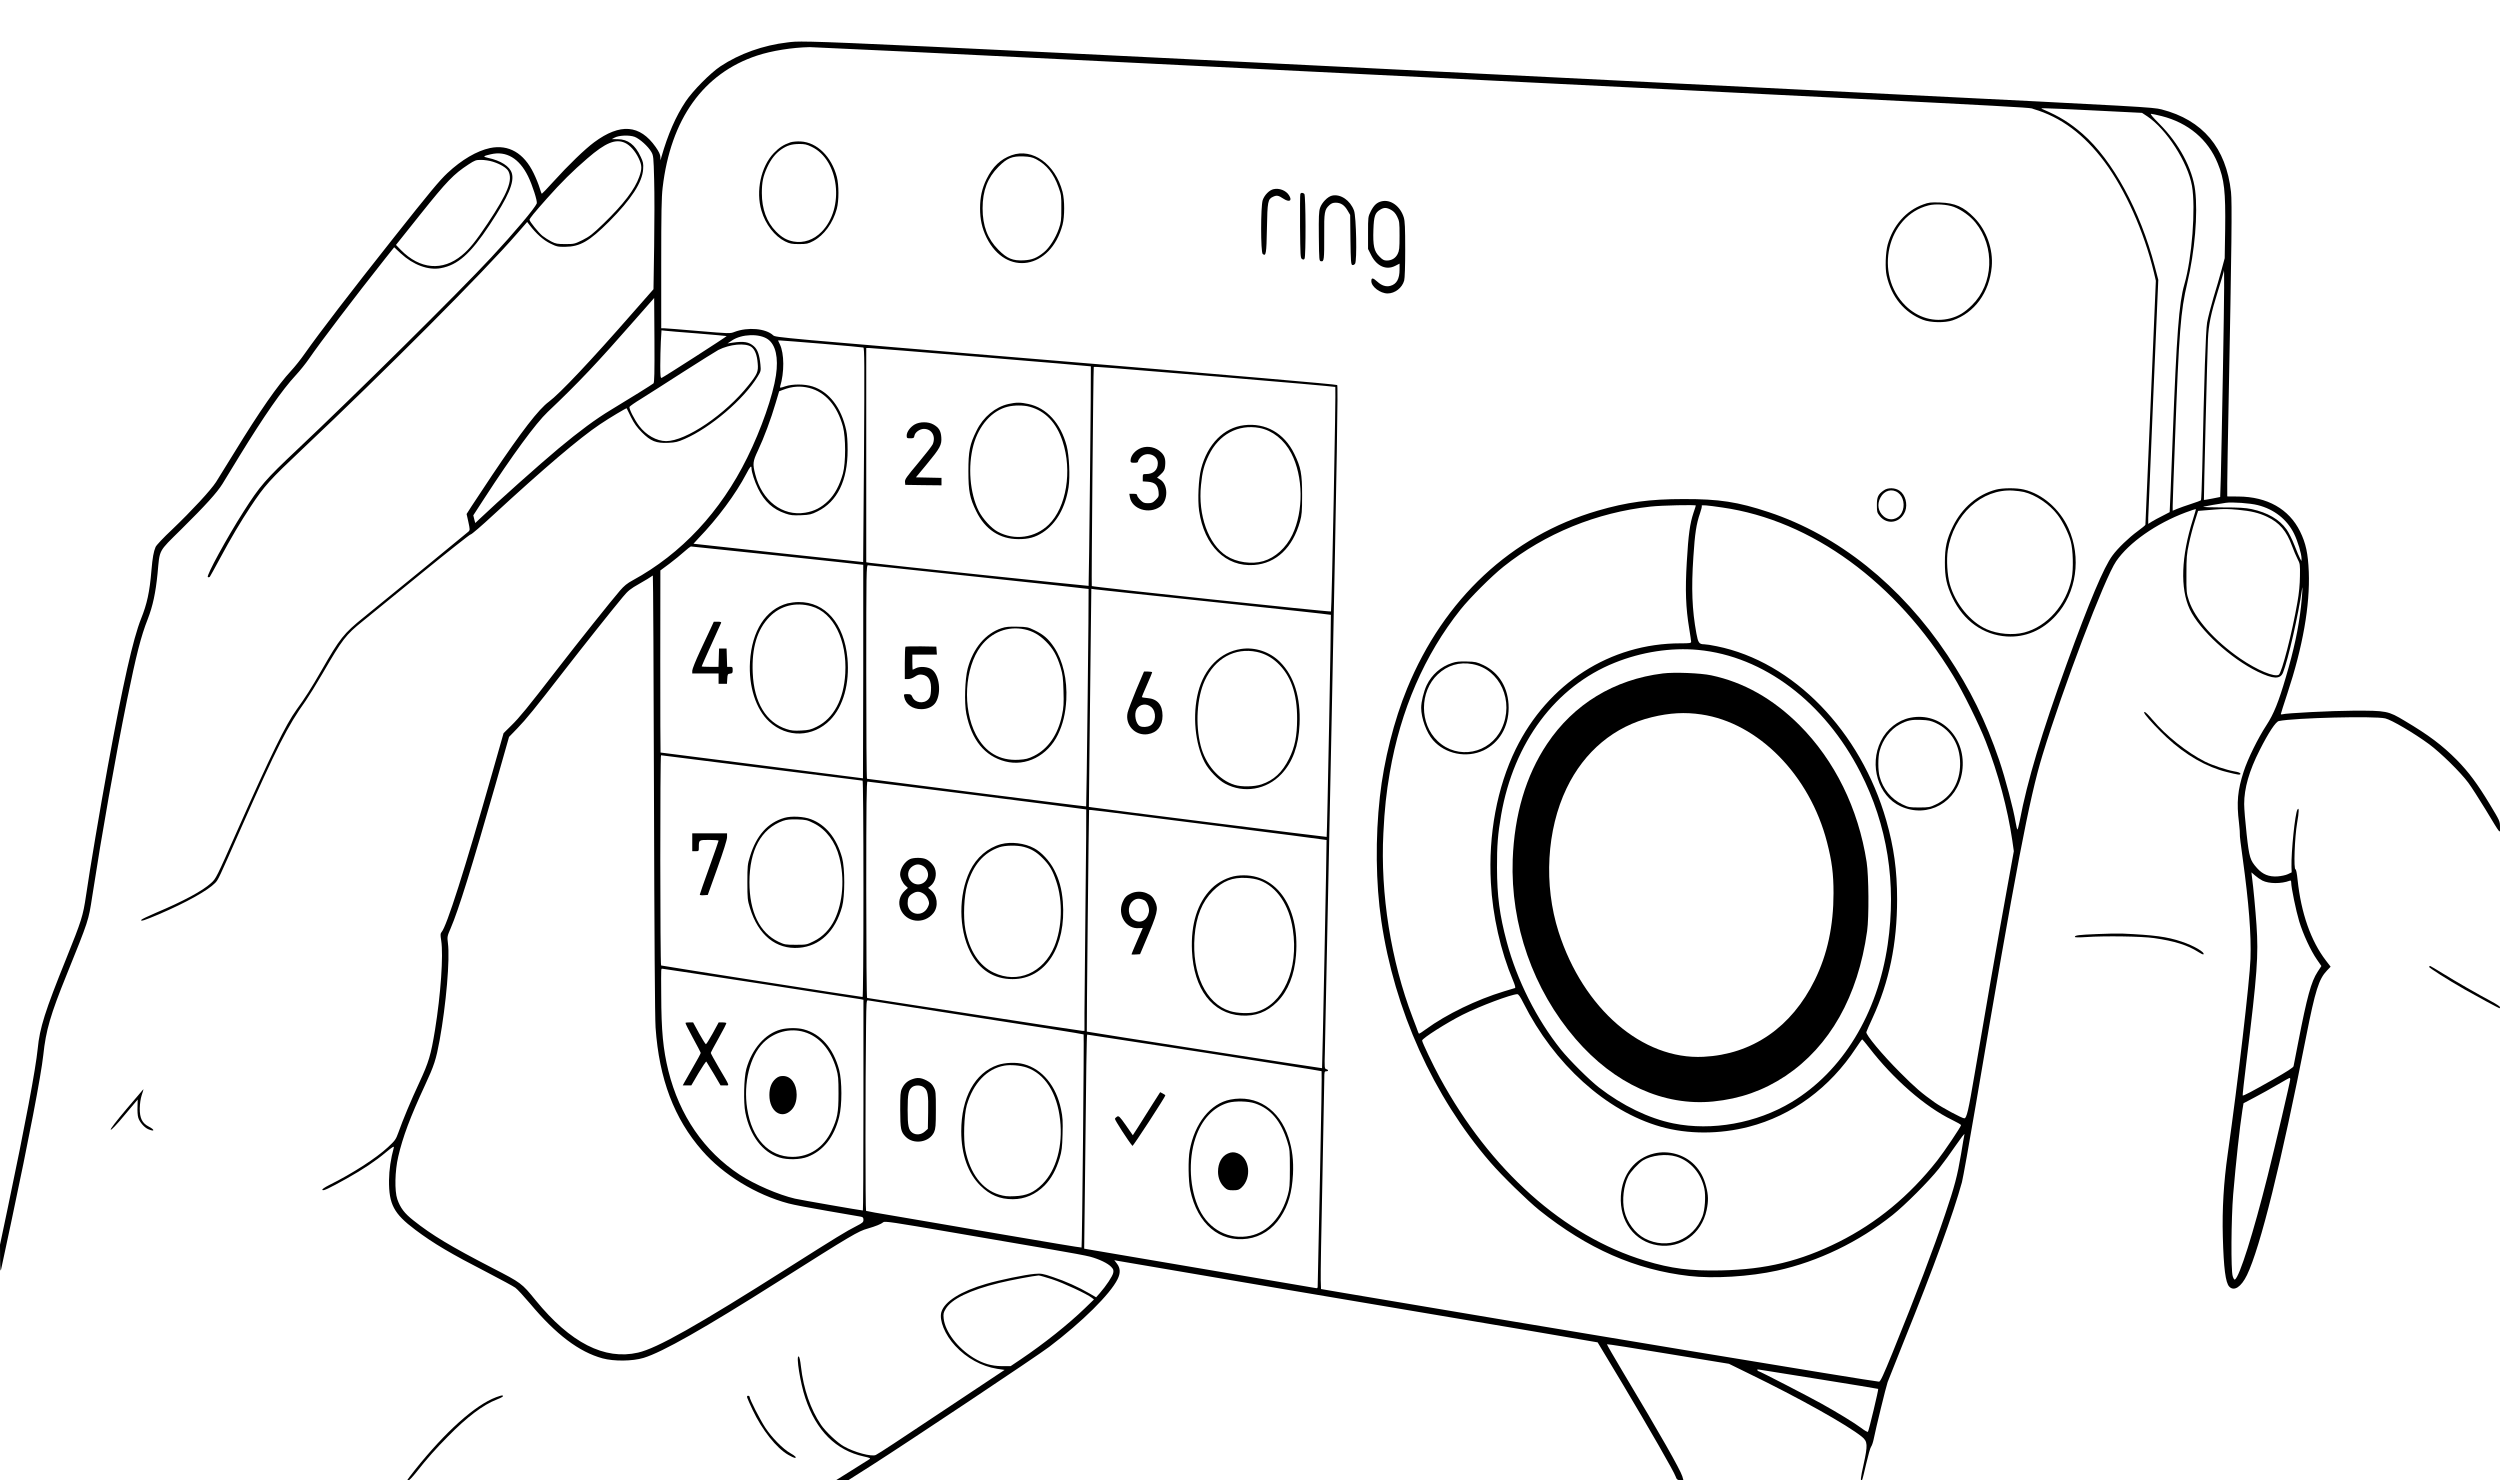 <?xml version="1.0" standalone="no"?>
<!DOCTYPE svg PUBLIC "-//W3C//DTD SVG 20010904//EN"
 "http://www.w3.org/TR/2001/REC-SVG-20010904/DTD/svg10.dtd">
<svg version="1.0" xmlns="http://www.w3.org/2000/svg"
 width="2658pt" height="1574pt" viewBox="0 0 2658 1574"
 preserveAspectRatio="xMidYMid meet">
<g transform="translate(0,1574) scale(0.1,-0.1)"
fill="#000000" stroke="none">
<path d="M8373 15289 c-258 -30 -511 -120 -713 -254 -107 -71 -294 -260 -370
-374 -106 -159 -189 -350 -258 -591 l-10 -35 -1 36 c-1 26 -15 56 -50 106
-168 239 -377 255 -653 51 -99 -73 -276 -244 -435 -420 -64 -71 -119 -128
-122 -128 -3 0 -14 28 -24 63 -10 34 -38 104 -63 155 -104 215 -266 309 -464
268 -140 -30 -301 -124 -453 -266 -84 -79 -182 -196 -573 -690 -455 -574 -787
-1007 -944 -1230 -40 -58 -105 -139 -143 -180 -145 -156 -335 -430 -605 -870
-83 -135 -171 -276 -195 -315 -57 -88 -257 -304 -467 -505 -92 -86 -169 -168
-176 -186 -21 -51 -32 -110 -44 -249 -19 -229 -47 -357 -110 -513 -85 -213
-192 -686 -355 -1577 -78 -427 -193 -1106 -230 -1365 -33 -221 -46 -263 -212
-675 -224 -555 -281 -734 -302 -955 -22 -218 -132 -804 -316 -1681 l-85 -404
1 -150 c1 -105 4 -140 10 -115 4 19 53 247 108 505 190 894 317 1557 341 1775
28 267 77 433 248 855 236 584 233 576 272 830 104 676 244 1469 371 2095 98
478 147 673 220 858 54 139 84 281 104 482 25 265 3 226 252 472 260 257 380
390 438 483 23 39 105 171 180 295 264 430 455 705 600 861 44 47 107 126 140
174 108 159 487 658 812 1068 l94 118 71 -66 c132 -122 292 -181 425 -156 180
33 316 153 520 462 198 299 263 451 235 547 -22 74 -116 134 -255 164 -57 12
-51 19 32 38 164 38 301 -43 395 -233 46 -93 102 -268 93 -290 -19 -49 -241
-313 -485 -575 -333 -359 -1445 -1460 -2062 -2042 -338 -319 -395 -384 -569
-657 -180 -282 -400 -686 -381 -698 7 -4 15 -3 20 1 4 5 54 95 110 199 114
212 219 389 321 543 154 232 203 286 559 622 865 816 1928 1882 2279 2288
l106 122 25 -32 c70 -92 146 -160 219 -196 69 -34 81 -37 160 -36 158 1 256
58 467 268 236 237 354 418 362 558 4 59 0 76 -26 131 -59 128 -137 187 -244
187 l-63 1 30 16 c47 25 156 29 213 8 54 -21 143 -101 177 -160 22 -38 24 -53
30 -296 4 -141 4 -460 0 -710 l-7 -454 -211 -240 c-456 -522 -784 -869 -901
-956 -109 -80 -289 -313 -602 -779 -94 -140 -194 -291 -222 -335 l-51 -80 19
-85 c17 -79 17 -86 2 -101 -16 -15 -737 -606 -1113 -911 -215 -174 -254 -223
-449 -563 -112 -195 -176 -295 -267 -420 -116 -161 -269 -473 -633 -1293 -220
-496 -223 -503 -276 -551 -92 -84 -293 -192 -589 -317 -82 -35 -151 -68 -154
-75 -6 -18 34 -5 190 61 289 124 520 253 596 332 34 35 36 40 277 586 381 860
493 1082 686 1351 32 46 114 178 182 295 208 358 243 405 423 550 55 44 333
271 618 504 284 232 524 421 531 420 8 -2 117 92 242 208 543 500 917 818
1132 962 104 70 282 176 285 171 1 -2 22 -44 46 -94 34 -68 62 -107 115 -161
95 -95 152 -118 281 -112 76 3 103 10 174 41 276 120 630 422 776 663 35 57
36 61 30 127 -10 104 -30 161 -70 196 -52 46 -107 55 -225 38 l-55 -8 47 31
c104 70 292 76 382 13 83 -58 114 -196 86 -384 -31 -213 -157 -575 -305 -874
-284 -577 -701 -1023 -1218 -1305 -58 -31 -93 -60 -135 -109 -95 -110 -445
-549 -667 -836 -319 -413 -401 -513 -490 -600 l-81 -80 -118 -415 c-299 -1049
-487 -1640 -542 -1701 -12 -14 -13 -27 -3 -90 24 -155 -5 -572 -66 -949 -44
-268 -66 -342 -166 -558 -92 -198 -173 -391 -224 -535 -26 -72 -35 -84 -109
-153 -127 -118 -374 -278 -625 -403 -56 -29 -80 -46 -73 -53 11 -11 68 16 262
124 168 94 303 184 412 276 73 60 90 70 85 51 -32 -117 -50 -237 -51 -349 -2
-253 51 -354 278 -524 194 -146 373 -252 779 -461 137 -71 265 -141 286 -156
21 -15 92 -92 158 -170 274 -327 520 -513 769 -581 122 -33 318 -31 437 5 200
61 641 311 1432 812 782 495 850 535 951 563 83 24 143 48 165 67 14 14 99 1
745 -110 401 -69 875 -150 1054 -181 179 -30 359 -64 400 -75 99 -27 188 -70
224 -108 24 -25 27 -35 22 -64 -7 -36 -75 -138 -143 -216 l-39 -44 -74 43
c-112 65 -251 128 -384 172 -112 38 -126 40 -196 34 -98 -8 -375 -65 -514
-106 -272 -79 -443 -187 -477 -299 -26 -87 37 -242 147 -360 121 -131 281
-218 445 -244 l80 -12 -588 -391 c-566 -377 -737 -490 -781 -513 -42 -22 -230
28 -341 92 -69 39 -192 155 -241 227 -112 165 -187 383 -214 619 -8 70 -16
106 -25 109 -29 10 18 -285 71 -442 116 -347 325 -556 621 -621 68 -15 76 -19
60 -30 -10 -7 -92 -58 -183 -115 -91 -56 -167 -104 -169 -106 -2 -2 25 -4 60
-4 l64 0 255 162 c377 241 1758 1161 1885 1258 352 267 649 561 727 720 32 64
30 117 -6 164 l-29 38 29 -6 c65 -13 3109 -530 4333 -735 425 -72 775 -132
777 -133 1 -2 117 -194 257 -428 300 -503 554 -945 572 -998 11 -32 17 -37 49
-40 l35 -3 -13 45 c-22 71 -233 444 -629 1105 -97 162 -174 297 -172 299 3 3
295 -43 651 -102 l646 -106 202 -99 c548 -266 1058 -552 1212 -677 61 -50 63
-87 18 -292 -33 -147 -37 -188 -17 -169 4 4 23 82 44 173 21 91 44 173 52 182
8 10 20 44 27 77 23 116 132 561 149 610 10 28 88 223 173 435 317 784 526
1358 617 1690 11 41 77 408 146 815 431 2538 569 3262 710 3725 219 719 662
1886 784 2063 137 199 423 400 740 519 57 21 105 37 107 36 2 -2 -12 -52 -31
-111 -125 -394 -137 -734 -34 -954 105 -222 433 -523 724 -665 164 -79 239
-82 268 -9 53 131 167 632 200 876 12 92 5 -56 -9 -175 -27 -234 -74 -455
-161 -750 -77 -264 -129 -392 -206 -510 -91 -139 -199 -359 -242 -492 -65
-200 -77 -328 -50 -548 7 -63 11 -118 9 -122 -3 -4 11 -121 31 -260 64 -465
91 -803 82 -1063 -8 -231 -133 -1307 -242 -2074 -43 -303 -60 -584 -52 -881 9
-335 29 -487 68 -529 51 -54 127 -5 189 123 140 290 365 1194 629 2536 97 491
135 611 221 701 l39 41 -49 64 c-161 209 -265 507 -302 859 -7 70 -16 113 -22
112 -22 -4 -9 343 17 493 21 119 22 173 3 142 -25 -41 -67 -449 -63 -607 l2
-60 -40 -19 c-23 -11 -71 -21 -110 -24 -92 -6 -158 21 -218 88 -74 83 -83 110
-111 363 -14 126 -26 269 -26 318 0 168 53 354 165 574 95 188 171 303 204
309 170 34 1016 55 1131 28 66 -15 307 -157 466 -274 124 -92 332 -296 417
-410 32 -43 114 -171 183 -284 168 -278 154 -261 154 -187 0 61 -2 65 -108
241 -132 219 -227 346 -351 472 -156 157 -298 264 -554 416 -177 106 -193 109
-547 108 -229 -1 -720 -26 -757 -39 -7 -2 -13 -1 -13 4 0 5 31 102 69 217 164
495 242 939 228 1294 -8 196 -31 304 -93 430 -117 238 -349 369 -656 371
l-118 1 0 137 c0 75 7 474 15 886 32 1642 37 2106 25 2214 -52 470 -300 765
-739 878 -93 23 -191 29 -2891 163 -11825 589 -11503 574 -11717 549z m3631
-214 c10058 -499 9546 -473 9616 -494 292 -86 537 -269 755 -561 222 -299 420
-742 525 -1175 l21 -90 -55 -1292 c-31 -711 -56 -1297 -56 -1302 0 -5 -37 -36
-83 -69 -92 -67 -210 -180 -267 -258 -92 -123 -247 -492 -487 -1154 -265 -731
-420 -1247 -499 -1667 -10 -51 -21 -93 -25 -93 -3 0 -12 35 -19 77 -23 142
-109 467 -175 662 -142 415 -309 754 -550 1116 -494 741 -1161 1275 -1900
1520 -328 109 -528 140 -905 139 -361 0 -603 -33 -915 -124 -916 -268 -1633
-937 -2024 -1889 -139 -337 -248 -769 -290 -1151 -49 -435 -44 -922 15 -1320
139 -948 554 -1867 1157 -2565 124 -144 396 -409 522 -511 513 -410 1022 -634
1592 -700 259 -31 648 -7 938 57 435 96 868 305 1227 591 135 108 382 355 492
493 48 61 130 173 182 250 53 77 93 129 90 115 -3 -14 -20 -108 -36 -210 -39
-232 -69 -345 -169 -640 -127 -377 -304 -841 -558 -1468 -100 -246 -131 -312
-145 -312 -51 0 -3507 573 -5688 943 l-245 42 -3 95 c-2 52 6 540 18 1085 11
545 20 1023 20 1063 0 65 2 72 20 72 26 0 26 16 1 23 -19 5 -20 13 -15 183 3
99 36 1731 74 3629 55 2719 67 3452 57 3461 -8 8 -1078 100 -2992 259 -2957
245 -2980 247 -3005 270 -77 73 -269 90 -411 36 -48 -19 -52 -18 -386 10 -186
16 -350 29 -365 29 l-28 0 0 683 c0 543 3 708 15 811 85 730 433 1216 1004
1405 157 52 373 86 560 90 41 0 1569 -73 3395 -164z m10271 -510 l499 -25 56
-37 c203 -135 431 -489 475 -739 41 -236 0 -771 -81 -1048 -57 -198 -82 -525
-124 -1626 -16 -436 -31 -794 -32 -795 -2 -2 -37 -19 -77 -40 -41 -20 -92 -48
-113 -61 l-38 -24 0 62 c1 35 25 619 54 1298 l53 1235 -38 145 c-154 589 -447
1127 -767 1407 -135 117 -244 185 -422 261 -23 10 -22 11 16 11 22 1 265 -10
539 -24z m707 -59 c284 -72 494 -249 597 -503 70 -170 84 -300 79 -699 l-5
-309 -35 -130 c-19 -71 -58 -204 -86 -295 -27 -91 -57 -208 -66 -260 -15 -91
-31 -577 -52 -1562 -4 -174 -10 -321 -13 -326 -3 -4 -51 -23 -106 -40 -55 -18
-121 -41 -147 -52 l-48 -20 0 53 c0 28 11 347 25 707 43 1154 59 1359 130
1660 80 336 114 737 84 985 -28 232 -172 500 -380 708 -69 69 -101 107 -89
107 9 0 60 -11 112 -24z m-16337 -285 c53 -24 110 -88 146 -165 35 -74 36
-110 5 -197 -47 -133 -165 -288 -379 -496 -117 -113 -148 -137 -223 -175 -85
-42 -91 -43 -183 -43 -85 0 -102 3 -149 27 -29 15 -71 42 -94 60 -41 33 -138
153 -138 171 0 14 50 75 185 227 150 169 276 294 430 426 193 167 300 211 400
165z m-1406 -200 c81 -25 148 -66 166 -101 49 -94 -6 -233 -220 -555 -127
-190 -194 -274 -275 -340 -205 -170 -445 -149 -648 57 l-52 54 264 331 c278
348 349 421 506 524 69 45 79 49 136 49 34 0 89 -8 123 -19z m18396 -2176 c-9
-522 -20 -1049 -23 -1170 l-7 -219 -85 -17 c-47 -9 -86 -16 -88 -14 -3 3 36
1561 43 1710 7 154 31 269 105 507 33 106 61 200 62 208 9 90 7 -211 -7 -1005z
m-16687 -181 c-15 -13 -254 -162 -453 -282 -161 -97 -334 -225 -555 -409 -207
-173 -641 -560 -846 -755 l-41 -39 -11 41 -10 41 115 177 c299 461 550 803
676 922 328 311 527 522 936 989 l196 223 3 -448 c2 -350 -1 -451 -10 -460z
m466 531 c171 -14 311 -27 312 -28 4 -4 -677 -442 -692 -445 -11 -3 -14 22
-14 131 0 73 3 188 6 254 l7 121 36 -4 c20 -3 175 -16 345 -29z m1330 -110
c232 -19 427 -38 435 -40 12 -5 13 -169 7 -1142 -4 -626 -8 -1138 -9 -1139 -2
-1 -1801 193 -1804 195 -1 0 24 27 54 59 200 206 397 472 508 685 40 77 55 93
55 59 0 -40 33 -142 70 -217 68 -138 158 -220 291 -265 54 -19 80 -21 166 -18
93 4 109 8 175 41 210 103 320 328 320 652 0 87 -5 167 -15 210 -52 241 -181
409 -357 466 -86 27 -212 28 -293 1 -51 -17 -57 -18 -53 -3 46 151 45 352 -3
451 l-19 40 26 0 c14 0 215 -16 446 -35z m-756 -33 c38 -28 61 -85 68 -176 8
-87 -4 -114 -98 -232 -246 -310 -665 -594 -876 -594 -100 0 -213 64 -287 162
-51 68 -109 183 -102 202 3 7 58 46 124 86 65 41 267 169 448 286 182 116 349
221 372 233 123 62 288 77 351 33z m2447 -108 c638 -53 1161 -97 1163 -99 4
-4 -20 -2329 -24 -2334 -3 -3 -2248 233 -2326 245 l-38 6 0 1139 0 1139 33 0
c17 0 554 -43 1192 -96z m2508 -208 c687 -57 1251 -107 1254 -110 8 -8 -38
-2379 -46 -2387 -7 -8 -2533 260 -2543 270 -5 4 16 2316 21 2329 3 6 152 -5
1314 -102z m-4338 -121 c171 -44 297 -190 357 -410 31 -116 31 -384 0 -499
-35 -125 -85 -220 -155 -290 -74 -72 -148 -111 -246 -127 -242 -40 -460 127
-531 407 -29 113 -27 137 29 255 62 131 139 337 187 502 l38 127 43 16 c96 37
185 43 278 19z m15398 -1245 c176 -44 312 -152 387 -303 40 -81 80 -216 80
-266 l-1 -26 -14 25 c-8 14 -35 77 -60 142 -25 64 -63 140 -85 170 -76 106
-200 178 -370 215 -68 14 -130 18 -312 18 -125 0 -215 3 -200 8 24 6 153 29
237 41 65 10 262 -4 338 -24z m-5973 -5 c0 -2 -11 -38 -25 -78 -38 -115 -54
-230 -71 -522 -18 -301 -11 -487 26 -710 11 -66 20 -128 20 -137 0 -16 -12
-18 -114 -18 -746 0 -1408 -426 -1751 -1125 -198 -406 -292 -907 -264 -1419
18 -350 104 -730 235 -1039 22 -53 29 -79 21 -82 -7 -2 -59 -18 -116 -35 -293
-89 -611 -243 -831 -403 -35 -26 -67 -47 -71 -47 -4 0 -9 8 -12 18 -3 9 -28
78 -57 152 -232 605 -345 1317 -312 1962 13 262 31 424 68 643 115 667 370
1254 753 1735 98 123 329 354 456 455 441 352 992 577 1565 639 119 13 480 21
480 11z m283 -21 c948 -136 1851 -795 2455 -1791 104 -171 273 -513 345 -698
132 -338 232 -712 282 -1052 l16 -113 -80 -442 c-90 -493 -236 -1330 -336
-1923 -67 -395 -85 -475 -111 -475 -24 0 -236 114 -310 166 -142 100 -213 161
-374 323 -189 189 -365 401 -357 428 3 10 32 77 65 148 178 386 262 791 262
1266 0 303 -34 552 -115 835 -272 951 -988 1688 -1802 1853 -55 12 -116 21
-135 21 -52 0 -64 16 -82 115 -46 251 -55 476 -32 816 16 246 31 348 71 463
13 38 22 74 18 79 -6 10 58 5 220 -19z m5482 -24 c139 -13 222 -33 310 -75
131 -62 206 -151 264 -310 17 -47 43 -108 58 -137 27 -51 28 -59 26 -183 -1
-88 -9 -178 -27 -279 -56 -324 -166 -750 -198 -770 -46 -28 -230 49 -408 171
-276 191 -482 422 -547 616 -26 79 -28 90 -27 282 0 178 3 214 27 325 14 69
42 175 62 237 l35 111 73 6 c39 4 90 8 112 9 86 7 134 7 240 -3z m-15530 -486
c501 -53 911 -98 913 -99 1 -1 1 -512 0 -1136 l-3 -1134 -1075 137 c-591 75
-1076 137 -1077 137 -2 1 -3 436 -3 969 l1 967 97 72 c53 40 124 98 157 128
33 30 65 54 70 55 6 0 420 -43 920 -96z m2144 -229 c640 -68 1164 -125 1165
-127 4 -5 -22 -2310 -26 -2312 -2 -2 -525 64 -1163 145 -638 82 -1163 148
-1167 149 -5 0 -8 511 -8 1135 0 1074 1 1135 18 1135 9 0 541 -56 1181 -125z
m-3456 -2312 c4 -1485 10 -2382 17 -2478 38 -547 198 -969 495 -1308 223 -256
572 -470 918 -562 51 -14 238 -50 417 -80 179 -31 337 -58 353 -61 22 -4 27
-11 27 -34 0 -24 -9 -32 -77 -67 -105 -53 -214 -120 -711 -435 -987 -626
-1405 -862 -1608 -909 -357 -82 -720 104 -1089 556 -149 183 -152 185 -462
345 -439 227 -641 348 -837 504 -96 75 -140 134 -172 226 -30 88 -26 299 10
453 48 208 126 417 284 758 98 211 118 273 156 479 69 380 111 863 88 1034 -8
66 -8 71 30 158 82 190 225 650 475 1523 l145 510 87 90 c96 99 185 209 496
610 208 268 503 639 627 788 56 67 79 86 178 142 63 36 119 70 124 75 6 6 13
10 17 10 3 0 9 -1047 12 -2327z m5952 2046 c682 -72 1242 -133 1245 -136 4 -4
-40 -2356 -45 -2361 -2 -3 -2425 302 -2494 314 l-34 5 7 647 c3 356 9 878 13
1160 l6 512 31 -5 c17 -3 589 -64 1271 -136z m5150 -509 c695 -66 1342 -554
1724 -1300 288 -561 386 -1181 291 -1832 -108 -738 -481 -1350 -1022 -1676
-372 -224 -847 -309 -1257 -226 -258 52 -542 189 -791 382 -105 82 -312 288
-404 402 -259 324 -468 739 -576 1145 -77 288 -103 488 -104 790 -1 233 9 359
44 560 134 771 579 1367 1208 1619 286 115 599 163 887 136z m-9956 -1255
c585 -74 1067 -135 1072 -135 5 0 9 -466 9 -1150 0 -672 -4 -1150 -9 -1150
-24 0 -2133 330 -2142 335 -11 8 -12 2235 -1 2235 5 0 487 -61 1071 -135z
m2291 -291 c635 -81 1157 -148 1159 -150 2 -2 -2 -448 -8 -991 -6 -543 -11
-1072 -11 -1175 l0 -188 -23 0 c-13 0 -531 79 -1152 175 -620 96 -1131 175
-1136 175 -5 0 -9 485 -9 1150 0 913 3 1150 13 1150 6 0 532 -65 1167 -146z
m2463 -313 c686 -87 1249 -160 1251 -162 3 -4 -45 -2422 -48 -2426 -2 -3
-2497 385 -2501 389 -3 2 21 2347 24 2356 2 5 58 -2 1274 -157z m11200 -593
c69 -35 202 -36 291 -2 12 5 16 0 16 -19 0 -53 51 -299 85 -413 42 -137 121
-309 189 -407 l47 -68 -40 -61 c-69 -106 -112 -263 -207 -753 -24 -126 -46
-239 -49 -251 -3 -14 -68 -56 -217 -141 -229 -130 -318 -177 -324 -170 -2 2
16 168 41 368 114 927 128 1120 106 1444 -11 160 -33 398 -48 510 l-6 50 37
-32 c20 -18 56 -43 79 -55z m-15955 -1098 c570 -88 1047 -163 1060 -165 l22
-5 0 -1120 c0 -616 -3 -1120 -6 -1120 -18 0 -667 113 -722 126 -175 41 -428
150 -587 254 -379 249 -641 631 -759 1105 -56 229 -75 423 -76 810 -2 307 -3
275 15 275 8 0 482 -72 1053 -160z m8098 -202 c328 -653 882 -1153 1460 -1317
289 -82 625 -82 938 -1 460 119 862 415 1139 838 33 50 63 92 66 91 3 0 36
-39 73 -87 258 -335 597 -631 883 -769 52 -25 95 -50 95 -55 0 -16 -181 -286
-254 -378 -298 -378 -642 -661 -1046 -864 -409 -204 -773 -293 -1250 -303
-325 -7 -531 19 -808 103 -863 261 -1648 961 -2185 1949 -71 130 -187 374
-187 392 0 23 263 190 430 274 183 92 516 217 582 219 13 0 32 -28 64 -92z
m-5816 -154 c624 -96 1138 -178 1141 -182 6 -7 -16 -2260 -22 -2266 -2 -3
-382 61 -844 140 -462 79 -975 167 -1139 195 -165 27 -303 52 -308 55 -8 5 -8
1358 0 1970 3 250 4 272 20 268 9 -2 528 -83 1152 -180z m2425 -375 c682 -106
1243 -195 1246 -198 4 -3 -4 -505 -17 -1116 -13 -610 -23 -1129 -24 -1152 0
-41 -1 -42 -27 -37 -30 5 -2114 360 -2327 396 l-129 22 7 590 c15 1387 19
1686 25 1686 3 0 564 -86 1246 -191z m11545 -283 c0 -24 -158 -700 -241 -1031
-153 -609 -298 -1069 -347 -1099 -7 -4 -16 10 -24 36 -20 65 -16 609 5 868 30
350 69 708 98 897 l12 73 121 64 c66 35 175 95 241 134 66 39 123 71 128 71 4
1 7 -5 7 -13z m-13165 -2127 c120 -39 373 -157 423 -197 l23 -18 -98 -95
c-176 -170 -432 -374 -678 -540 l-110 -74 -95 0 c-107 1 -198 27 -297 87 -171
104 -305 280 -320 420 -5 49 -2 63 21 101 61 105 257 200 571 277 112 28 374
77 417 79 9 1 74 -18 143 -40z m8165 -1064 c338 -54 617 -100 619 -102 6 -4
-100 -446 -109 -456 -4 -5 -37 14 -72 41 -66 50 -255 166 -425 260 -131 73
-652 342 -663 342 -5 0 -12 5 -16 12 -5 8 1 9 22 6 16 -3 306 -50 644 -103z"/>
<path d="M8405 14227 c-74 -25 -120 -55 -178 -115 -137 -144 -193 -404 -131
-612 42 -145 141 -272 250 -326 52 -25 70 -29 149 -29 81 0 96 3 151 32 114
60 210 191 251 343 23 86 23 252 0 340 -57 216 -211 367 -384 376 -40 2 -85
-2 -108 -9z m223 -47 c294 -139 355 -652 107 -905 -83 -85 -191 -122 -297
-103 -74 14 -125 43 -188 107 -99 101 -150 240 -150 408 0 115 13 178 56 272
40 88 89 149 150 192 63 43 109 57 189 58 58 1 81 -4 133 -29z"/>
<path d="M10756 14090 c-118 -42 -201 -121 -267 -254 -48 -98 -69 -192 -69
-311 0 -119 21 -213 69 -311 207 -418 682 -338 808 136 23 87 23 262 0 350
-77 295 -318 469 -541 390z m259 -42 c111 -58 188 -153 239 -298 29 -79 31
-94 30 -225 0 -127 -2 -147 -27 -219 -34 -97 -100 -201 -158 -248 -75 -61
-125 -81 -214 -86 -117 -6 -178 19 -270 112 -116 117 -168 254 -168 441 0 187
52 324 168 441 92 93 145 115 265 111 68 -3 95 -9 135 -29z"/>
<path d="M13542 13729 c-46 -9 -98 -62 -117 -117 -22 -67 -22 -553 0 -572 35
-29 40 1 45 273 5 286 10 310 65 335 39 18 57 15 108 -19 66 -44 100 -24 61
36 -32 50 -102 77 -162 64z"/>
<path d="M13825 13677 c-3 -6 -4 -162 -3 -346 3 -307 4 -335 21 -345 14 -8 20
-8 27 4 15 23 13 673 -2 688 -16 16 -37 15 -43 -1z"/>
<path d="M14162 13660 c-47 -11 -108 -74 -127 -130 -13 -38 -15 -94 -13 -306
3 -257 3 -259 25 -262 30 -4 33 17 32 278 -2 245 3 272 56 320 20 18 37 25 68
25 53 -1 91 -25 125 -84 l27 -46 3 -263 c3 -227 6 -264 19 -269 9 -4 22 2 30
13 22 29 13 500 -11 565 -40 109 -144 180 -234 159z"/>
<path d="M14691 13600 c-52 -12 -83 -41 -116 -105 -30 -60 -30 -61 -30 -231
l0 -171 35 -69 c59 -115 159 -159 253 -111 l47 24 0 -63 c0 -99 -31 -155 -97
-173 -46 -13 -93 2 -139 44 -47 43 -64 45 -64 6 0 -59 95 -131 173 -131 78 0
155 60 176 137 7 23 11 157 11 329 0 231 -3 301 -15 342 -36 118 -138 194
-234 172z m100 -92 c27 -15 47 -37 64 -72 23 -47 25 -60 25 -203 0 -134 -3
-159 -20 -193 -23 -46 -64 -70 -116 -70 -30 0 -45 8 -79 43 -56 55 -69 115
-63 286 5 142 17 179 71 211 41 26 70 25 118 -2z"/>
<path d="M20447 13566 c-181 -65 -319 -221 -377 -426 -23 -85 -29 -252 -11
-332 51 -226 188 -392 386 -468 80 -31 233 -34 315 -6 233 79 391 295 416 569
17 186 -55 389 -185 522 -113 116 -205 157 -366 162 -97 3 -118 1 -178 -21z
m327 -26 c82 -31 173 -97 229 -166 210 -258 193 -652 -37 -879 -79 -78 -143
-117 -231 -140 -171 -44 -344 5 -476 135 -338 333 -196 954 244 1066 72 19
198 11 271 -16z"/>
<path d="M20031 10528 c-63 -43 -76 -70 -76 -158 0 -72 2 -81 31 -117 80 -99
222 -72 270 52 28 75 2 174 -59 217 -46 33 -123 36 -166 6z m149 -26 c59 -43
77 -140 40 -212 -39 -76 -132 -94 -194 -39 -58 50 -71 128 -33 199 40 76 122
99 187 52z"/>
<path d="M21220 10534 c-195 -52 -358 -191 -456 -389 -66 -135 -86 -223 -86
-385 0 -157 18 -241 80 -373 117 -247 328 -398 578 -414 197 -12 379 65 522
222 220 240 274 619 133 930 -93 204 -277 364 -473 410 -79 19 -226 18 -298
-1z m299 -25 c124 -30 272 -130 356 -241 56 -73 118 -198 141 -283 25 -92 30
-294 10 -395 -57 -281 -260 -511 -505 -575 -121 -31 -280 -17 -397 34 -176 78
-335 272 -394 481 -27 95 -36 261 -21 359 60 381 362 657 695 635 38 -2 89 -9
115 -15z"/>
<path d="M10723 11445 c-140 -31 -270 -138 -341 -285 -72 -145 -86 -216 -86
-430 0 -213 14 -285 84 -427 94 -192 248 -294 445 -295 110 -1 182 19 262 71
144 95 240 263 274 481 17 112 7 335 -20 439 -64 242 -213 405 -408 446 -82
18 -129 18 -210 0z m222 -29 c167 -44 287 -169 352 -367 105 -315 41 -703
-147 -887 -144 -141 -364 -172 -542 -75 -69 37 -159 136 -202 220 -95 190
-118 474 -56 702 58 210 198 367 365 407 67 17 169 17 230 0z"/>
<path d="M9725 11227 c-47 -27 -85 -79 -85 -118 0 -27 3 -29 39 -29 35 0 39 3
44 30 7 35 57 70 100 70 84 0 129 -78 94 -163 -8 -18 -78 -108 -156 -201 -124
-148 -142 -173 -139 -200 l3 -31 193 -3 192 -2 0 40 0 39 -136 3 -136 3 116
140 c142 172 160 205 154 286 -5 69 -26 103 -84 136 -54 31 -144 31 -199 0z"/>
<path d="M13227 11219 c-215 -25 -389 -201 -457 -464 -27 -103 -38 -329 -21
-446 54 -372 283 -598 584 -576 235 17 411 183 489 463 19 69 22 104 22 279 0
230 -13 297 -84 442 -107 218 -304 330 -533 302z m164 -29 c137 -26 264 -126
338 -270 128 -245 132 -613 11 -866 -66 -138 -182 -243 -308 -280 -124 -36
-285 -13 -392 56 -193 124 -304 432 -271 753 14 142 32 211 82 315 107 223
313 334 540 292z"/>
<path d="M12135 10978 c-66 -24 -115 -82 -115 -137 0 -18 6 -21 40 -21 30 0
40 4 40 16 0 8 13 29 29 45 64 63 181 22 181 -65 0 -73 -46 -116 -124 -116
-35 0 -36 -1 -36 -39 l0 -39 56 -4 c74 -6 105 -36 112 -107 4 -47 2 -53 -31
-86 -30 -30 -42 -35 -82 -35 -40 0 -52 5 -81 34 -19 19 -34 41 -34 50 0 12
-10 16 -41 16 l-42 0 6 -35 c21 -128 201 -186 320 -103 89 63 89 238 1 290
l-32 19 40 37 c33 31 41 46 45 84 8 71 -3 112 -42 149 -55 54 -138 72 -210 47z"/>
<path d="M15438 8691 c-119 -39 -216 -124 -270 -237 -31 -66 -58 -176 -58
-239 0 -111 56 -264 126 -344 129 -148 356 -194 537 -109 167 80 267 249 267
453 0 206 -99 373 -269 454 -69 32 -85 36 -176 38 -77 2 -113 -1 -157 -16z
m218 -12 c293 -54 447 -396 309 -687 -126 -266 -467 -333 -679 -132 -195 184
-195 526 0 710 103 97 230 135 370 109z"/>
<path d="M20311 8109 c-132 -26 -251 -120 -314 -249 -126 -255 -28 -581 207
-691 292 -136 611 42 658 369 51 352 -222 636 -551 571z m273 -57 c162 -76
256 -234 256 -432 0 -198 -94 -355 -258 -433 -63 -30 -74 -32 -177 -32 -103 0
-114 2 -177 32 -120 57 -209 165 -244 297 -18 65 -18 206 0 271 33 123 113
229 215 284 80 42 121 51 227 47 78 -3 102 -8 158 -34z"/>
<path d="M8373 9325 c-232 -63 -379 -291 -399 -620 -16 -261 62 -505 204 -637
190 -176 466 -168 648 17 140 143 209 389 184 657 -35 369 -236 600 -520 597
-36 0 -89 -7 -117 -14z m253 -31 c233 -64 381 -357 361 -714 -16 -277 -124
-478 -304 -567 -63 -31 -84 -36 -165 -40 -74 -4 -106 -1 -154 15 -218 69 -348
283 -361 598 -12 266 47 461 179 596 114 118 276 159 444 112z"/>
<path d="M7556 9058 c-18 -40 -70 -151 -115 -246 -44 -95 -81 -186 -81 -203
l0 -29 140 0 140 0 0 -55 0 -55 44 0 45 0 3 53 c3 48 5 52 31 55 24 3 27 8 27
38 0 31 -3 34 -30 34 l-29 0 -3 98 -3 97 -40 0 -40 0 -3 -97 -3 -98 -89 0
c-50 0 -90 2 -90 5 0 3 45 106 101 228 56 122 103 228 106 235 4 8 -7 12 -36
12 l-42 0 -33 -72z"/>
<path d="M10648 9061 c-170 -56 -301 -212 -359 -427 -30 -112 -38 -368 -15
-484 57 -279 195 -448 412 -505 222 -58 453 60 562 285 53 110 81 226 89 370
11 214 -36 417 -129 557 -61 91 -113 136 -208 182 -70 34 -82 36 -185 38 -86
2 -122 -1 -167 -16z m244 -12 c87 -18 158 -59 228 -129 76 -76 118 -150 156
-275 23 -77 27 -113 31 -250 4 -135 2 -176 -16 -260 -42 -204 -147 -357 -298
-432 -62 -30 -85 -36 -163 -41 -202 -11 -355 79 -454 268 -145 277 -121 711
53 940 113 149 286 216 463 179z"/>
<path d="M9627 8864 c-4 -4 -7 -83 -7 -176 l0 -168 35 0 c20 0 49 10 72 26 30
20 46 25 76 21 72 -10 102 -64 95 -173 -3 -49 -9 -69 -28 -89 -49 -52 -144
-38 -170 26 -11 25 -18 29 -52 29 -40 0 -40 0 -34 -31 15 -77 88 -129 181
-129 69 0 125 27 154 73 62 101 39 291 -42 349 -40 29 -124 36 -168 14 -17 -9
-34 -16 -36 -16 -1 0 -3 36 -3 80 l0 80 131 0 130 0 -3 43 -3 42 -161 3 c-88
1 -163 -1 -167 -4z"/>
<path d="M13194 8840 c-220 -33 -390 -204 -455 -458 -62 -244 -34 -550 69
-747 43 -83 144 -188 218 -227 198 -106 440 -65 597 101 121 128 184 301 194
531 13 285 -58 512 -207 661 -108 109 -267 162 -416 139z m168 -31 c81 -17
153 -55 218 -115 144 -134 212 -327 211 -599 -1 -183 -24 -297 -85 -420 -74
-148 -162 -230 -295 -275 -76 -25 -211 -28 -284 -5 -168 51 -311 217 -362 419
-57 226 -39 508 43 688 109 238 322 356 554 307z"/>
<path d="M12081 8407 c-44 -107 -86 -216 -92 -243 -30 -132 80 -250 214 -230
99 15 157 87 157 196 0 116 -55 180 -160 188 -33 2 -60 8 -60 11 0 4 25 63 55
131 30 68 55 127 55 132 0 4 -20 8 -44 8 l-43 0 -82 -193z m160 -185 c57 -51
50 -165 -12 -197 -33 -17 -82 -19 -110 -5 -44 24 -64 126 -35 179 31 56 107
67 157 23z"/>
<path d="M17680 8580 c-518 -64 -949 -326 -1232 -750 -225 -337 -347 -751
-365 -1230 -24 -692 217 -1381 668 -1905 412 -479 937 -718 1464 -666 288 29
534 116 768 271 471 315 771 846 868 1540 21 149 18 585 -5 735 -88 569 -339
1079 -715 1456 -281 280 -593 456 -938 529 -113 24 -390 35 -513 20z m409
-436 c605 -89 1153 -646 1336 -1359 52 -203 69 -334 69 -540 0 -349 -65 -652
-199 -924 -247 -503 -664 -791 -1184 -817 -649 -33 -1278 510 -1540 1328 -160
501 -127 1085 85 1527 188 393 509 660 907 756 189 46 352 55 526 29z"/>
<path d="M8341 7045 c-176 -50 -299 -186 -367 -410 -26 -84 -28 -102 -28 -275
0 -173 2 -191 28 -275 88 -287 277 -441 521 -422 220 17 385 173 458 436 31
111 31 411 0 522 -58 208 -172 349 -331 409 -75 29 -207 36 -281 15z m311 -58
c130 -64 230 -197 272 -363 57 -222 38 -478 -50 -661 -49 -102 -127 -184 -222
-230 -75 -37 -78 -38 -191 -38 -110 0 -120 2 -184 32 -200 95 -309 318 -309
633 0 342 125 570 357 653 38 13 74 17 151 15 93 -3 106 -6 176 -41z"/>
<path d="M7360 6785 l0 -95 35 0 c35 0 35 0 35 44 0 76 0 76 111 76 54 0 99
-4 99 -8 0 -5 -45 -134 -100 -287 -55 -152 -100 -282 -100 -287 0 -5 19 -8 42
-6 l43 3 102 285 c66 185 102 300 103 328 l0 42 -185 0 -185 0 0 -95z"/>
<path d="M10643 6765 c-141 -38 -262 -142 -331 -285 -122 -253 -121 -614 3
-860 96 -191 251 -290 451 -290 350 0 572 344 534 824 -11 134 -39 237 -93
340 -48 93 -135 187 -213 228 -100 54 -244 71 -351 43z m242 -29 c79 -21 135
-54 200 -120 72 -72 107 -131 145 -246 72 -213 63 -494 -20 -693 -118 -281
-391 -399 -645 -278 -153 72 -258 232 -301 457 -25 134 -15 358 20 479 63 210
174 339 341 397 61 21 189 23 260 4z"/>
<path d="M9675 6606 c-55 -25 -105 -101 -105 -161 0 -37 25 -91 56 -120 l27
-25 -32 -29 c-58 -54 -75 -128 -46 -199 60 -142 250 -164 349 -40 57 72 43
190 -30 247 l-27 21 25 20 c51 39 72 123 47 187 -14 38 -57 83 -96 99 -41 18
-129 17 -168 0z m135 -71 c39 -20 63 -68 56 -110 -16 -84 -116 -117 -177 -58
-51 47 -43 128 15 164 38 23 67 24 106 4z m11 -298 c21 -14 39 -38 48 -63 13
-37 12 -44 -5 -80 -55 -113 -214 -81 -214 43 0 55 12 79 53 103 42 26 76 25
118 -3z"/>
<path d="M13151 6429 c-93 -12 -199 -65 -270 -136 -150 -151 -221 -377 -208
-663 18 -405 217 -667 522 -687 153 -10 275 36 385 146 114 115 183 285 199
494 43 533 -227 896 -628 846z m242 -49 c182 -68 314 -262 352 -520 65 -427
-103 -803 -394 -880 -70 -18 -196 -14 -273 10 -257 79 -409 400 -377 797 16
208 80 366 193 479 109 108 207 147 356 140 54 -3 106 -12 143 -26z"/>
<path d="M12025 6241 c-48 -22 -69 -44 -90 -94 -57 -137 39 -288 176 -275 21
2 39 3 39 2 0 0 -27 -62 -60 -137 -33 -76 -60 -140 -60 -143 0 -3 20 -4 46 -2
l45 3 55 130 c132 309 142 350 105 430 -22 48 -44 69 -94 90 -49 20 -113 19
-162 -4z m142 -73 c30 -15 56 -83 48 -126 -17 -89 -90 -126 -162 -82 -60 36
-69 141 -17 193 37 37 77 41 131 15z"/>
<path d="M7288 4865 c-3 -3 32 -74 78 -158 46 -84 84 -157 84 -162 0 -6 -36
-73 -81 -150 -44 -77 -87 -152 -95 -167 l-15 -28 46 0 45 0 76 130 c43 72 80
127 84 123 3 -4 39 -63 79 -130 l72 -123 45 0 c53 0 60 -21 -64 190 -47 80
-85 150 -85 155 0 6 39 78 86 162 47 83 83 154 79 157 -3 3 -22 6 -43 6 l-38
0 -63 -116 c-36 -64 -68 -116 -73 -116 -5 0 -37 52 -73 116 l-63 116 -38 0
c-21 0 -40 -2 -43 -5z"/>
<path d="M8300 4794 c-165 -44 -306 -206 -365 -419 -26 -93 -32 -360 -10 -466
49 -245 183 -421 363 -476 84 -26 219 -23 297 7 168 64 283 209 337 425 32
127 31 381 0 500 -62 230 -195 383 -377 431 -65 18 -175 17 -245 -2z m250 -26
c161 -48 282 -187 342 -393 20 -70 23 -102 23 -260 0 -206 -12 -267 -75 -400
-84 -176 -234 -275 -415 -275 -251 1 -432 194 -481 513 -42 271 28 557 172
701 115 114 283 159 434 114z"/>
<path d="M8249 4273 c-46 -39 -69 -96 -69 -176 0 -177 134 -265 237 -155 35
37 53 92 53 160 -1 116 -61 198 -145 198 -33 0 -51 -7 -76 -27z"/>
<path d="M17585 3476 c-203 -49 -339 -223 -352 -451 -16 -270 147 -488 393
-525 246 -37 465 121 519 375 20 95 19 157 -5 249 -25 98 -62 166 -125 232
-108 110 -277 157 -430 120z m235 -32 c150 -44 267 -178 301 -343 16 -79 6
-223 -20 -292 -97 -254 -376 -361 -614 -236 -102 53 -190 172 -217 293 -26
114 -8 269 42 368 24 48 109 139 155 168 90 55 246 74 353 42z"/>
<path d="M10608 4417 c-243 -83 -388 -347 -388 -705 0 -245 71 -446 204 -578
101 -100 206 -144 344 -144 127 0 242 50 338 146 71 73 122 165 160 289 23 78
27 113 31 255 4 139 2 180 -16 265 -51 248 -199 429 -396 481 -79 22 -199 17
-277 -9z m308 -27 c193 -67 324 -271 355 -557 31 -274 -40 -532 -187 -681 -91
-91 -169 -125 -296 -130 -78 -4 -110 0 -167 17 -178 54 -307 224 -357 472 -23
116 -15 373 15 479 68 233 214 387 398 420 65 12 172 3 239 -20z"/>
<path d="M9697 4265 c-50 -17 -85 -50 -108 -100 -16 -34 -18 -66 -18 -225 1
-205 6 -232 58 -286 86 -87 252 -60 302 49 16 37 19 67 19 238 0 185 -1 198
-23 240 -17 34 -35 50 -77 72 -59 30 -96 33 -153 12z m126 -86 c41 -32 49 -76
45 -267 l-3 -174 -33 -29 c-38 -34 -93 -39 -131 -13 -42 30 -51 71 -51 244 0
173 9 214 51 244 33 22 91 20 122 -5z"/>
<path d="M12242 3982 c-51 -81 -116 -184 -145 -230 l-53 -82 -73 105 c-65 93
-76 103 -93 94 -10 -6 -21 -16 -24 -24 -4 -10 145 -241 186 -288 6 -7 350 522
350 537 0 3 -12 12 -28 20 l-27 14 -93 -146z"/>
<path d="M13080 4049 c-210 -41 -378 -251 -431 -539 -18 -97 -15 -329 6 -425
76 -358 311 -556 608 -515 142 20 267 101 350 228 85 129 123 260 134 457 7
145 -7 265 -47 389 -97 302 -339 460 -620 405z m262 -40 c167 -56 277 -186
345 -406 26 -83 27 -99 27 -288 0 -175 -3 -210 -22 -279 -66 -236 -212 -395
-400 -435 -223 -47 -436 64 -541 281 -103 212 -120 524 -41 758 65 197 191
331 350 376 74 20 211 17 282 -7z"/>
<path d="M13055 3476 c-66 -29 -105 -102 -105 -193 0 -68 24 -125 69 -168 28
-26 40 -30 91 -30 51 0 63 4 91 30 110 104 85 315 -44 364 -37 14 -65 13 -102
-3z"/>
<path d="M22810 8140 c34 -47 142 -162 227 -241 200 -186 422 -314 638 -367
123 -31 145 -34 145 -18 0 9 -22 18 -66 25 -83 15 -231 64 -309 103 -195 99
-413 273 -561 448 -37 44 -73 80 -81 80 -11 0 -9 -7 7 -30z"/>
<path d="M22297 5809 c-198 -8 -237 -13 -237 -30 0 -6 39 -7 118 -2 205 14
594 8 725 -11 216 -31 357 -75 470 -148 26 -17 50 -28 54 -25 20 21 -103 93
-233 136 -155 52 -292 70 -629 85 -44 2 -165 0 -268 -5z"/>
<path d="M25826 5461 c-6 -8 193 -135 384 -244 116 -66 358 -197 365 -197 3 0
5 6 5 13 0 6 -42 34 -93 61 -141 75 -378 211 -518 298 -70 43 -129 78 -132 78
-3 0 -8 -4 -11 -9z"/>
<path d="M1345 3949 c-112 -133 -174 -214 -168 -220 6 -6 61 51 148 156 76 91
139 165 139 165 1 0 -1 -35 -2 -77 -2 -43 1 -95 8 -116 14 -47 65 -106 107
-123 69 -29 72 -7 3 29 -69 36 -95 90 -94 192 1 51 8 103 21 143 12 34 20 62
18 62 -1 0 -82 -95 -180 -211z"/>
<path d="M5275 885 c-225 -85 -539 -366 -865 -775 -44 -56 -80 -103 -80 -106
0 -2 6 -4 13 -4 8 0 45 39 83 87 118 150 201 243 337 381 202 206 373 336 518
392 58 23 76 35 62 43 -4 3 -35 -5 -68 -18z"/>
<path d="M7945 878 c4 -13 29 -69 56 -126 101 -215 254 -408 380 -480 31 -18
62 -32 68 -32 26 0 7 20 -46 50 -78 44 -198 166 -267 272 -56 86 -166 301
-166 326 0 6 -7 12 -16 12 -11 0 -14 -6 -9 -22z"/>
</g>
</svg>
